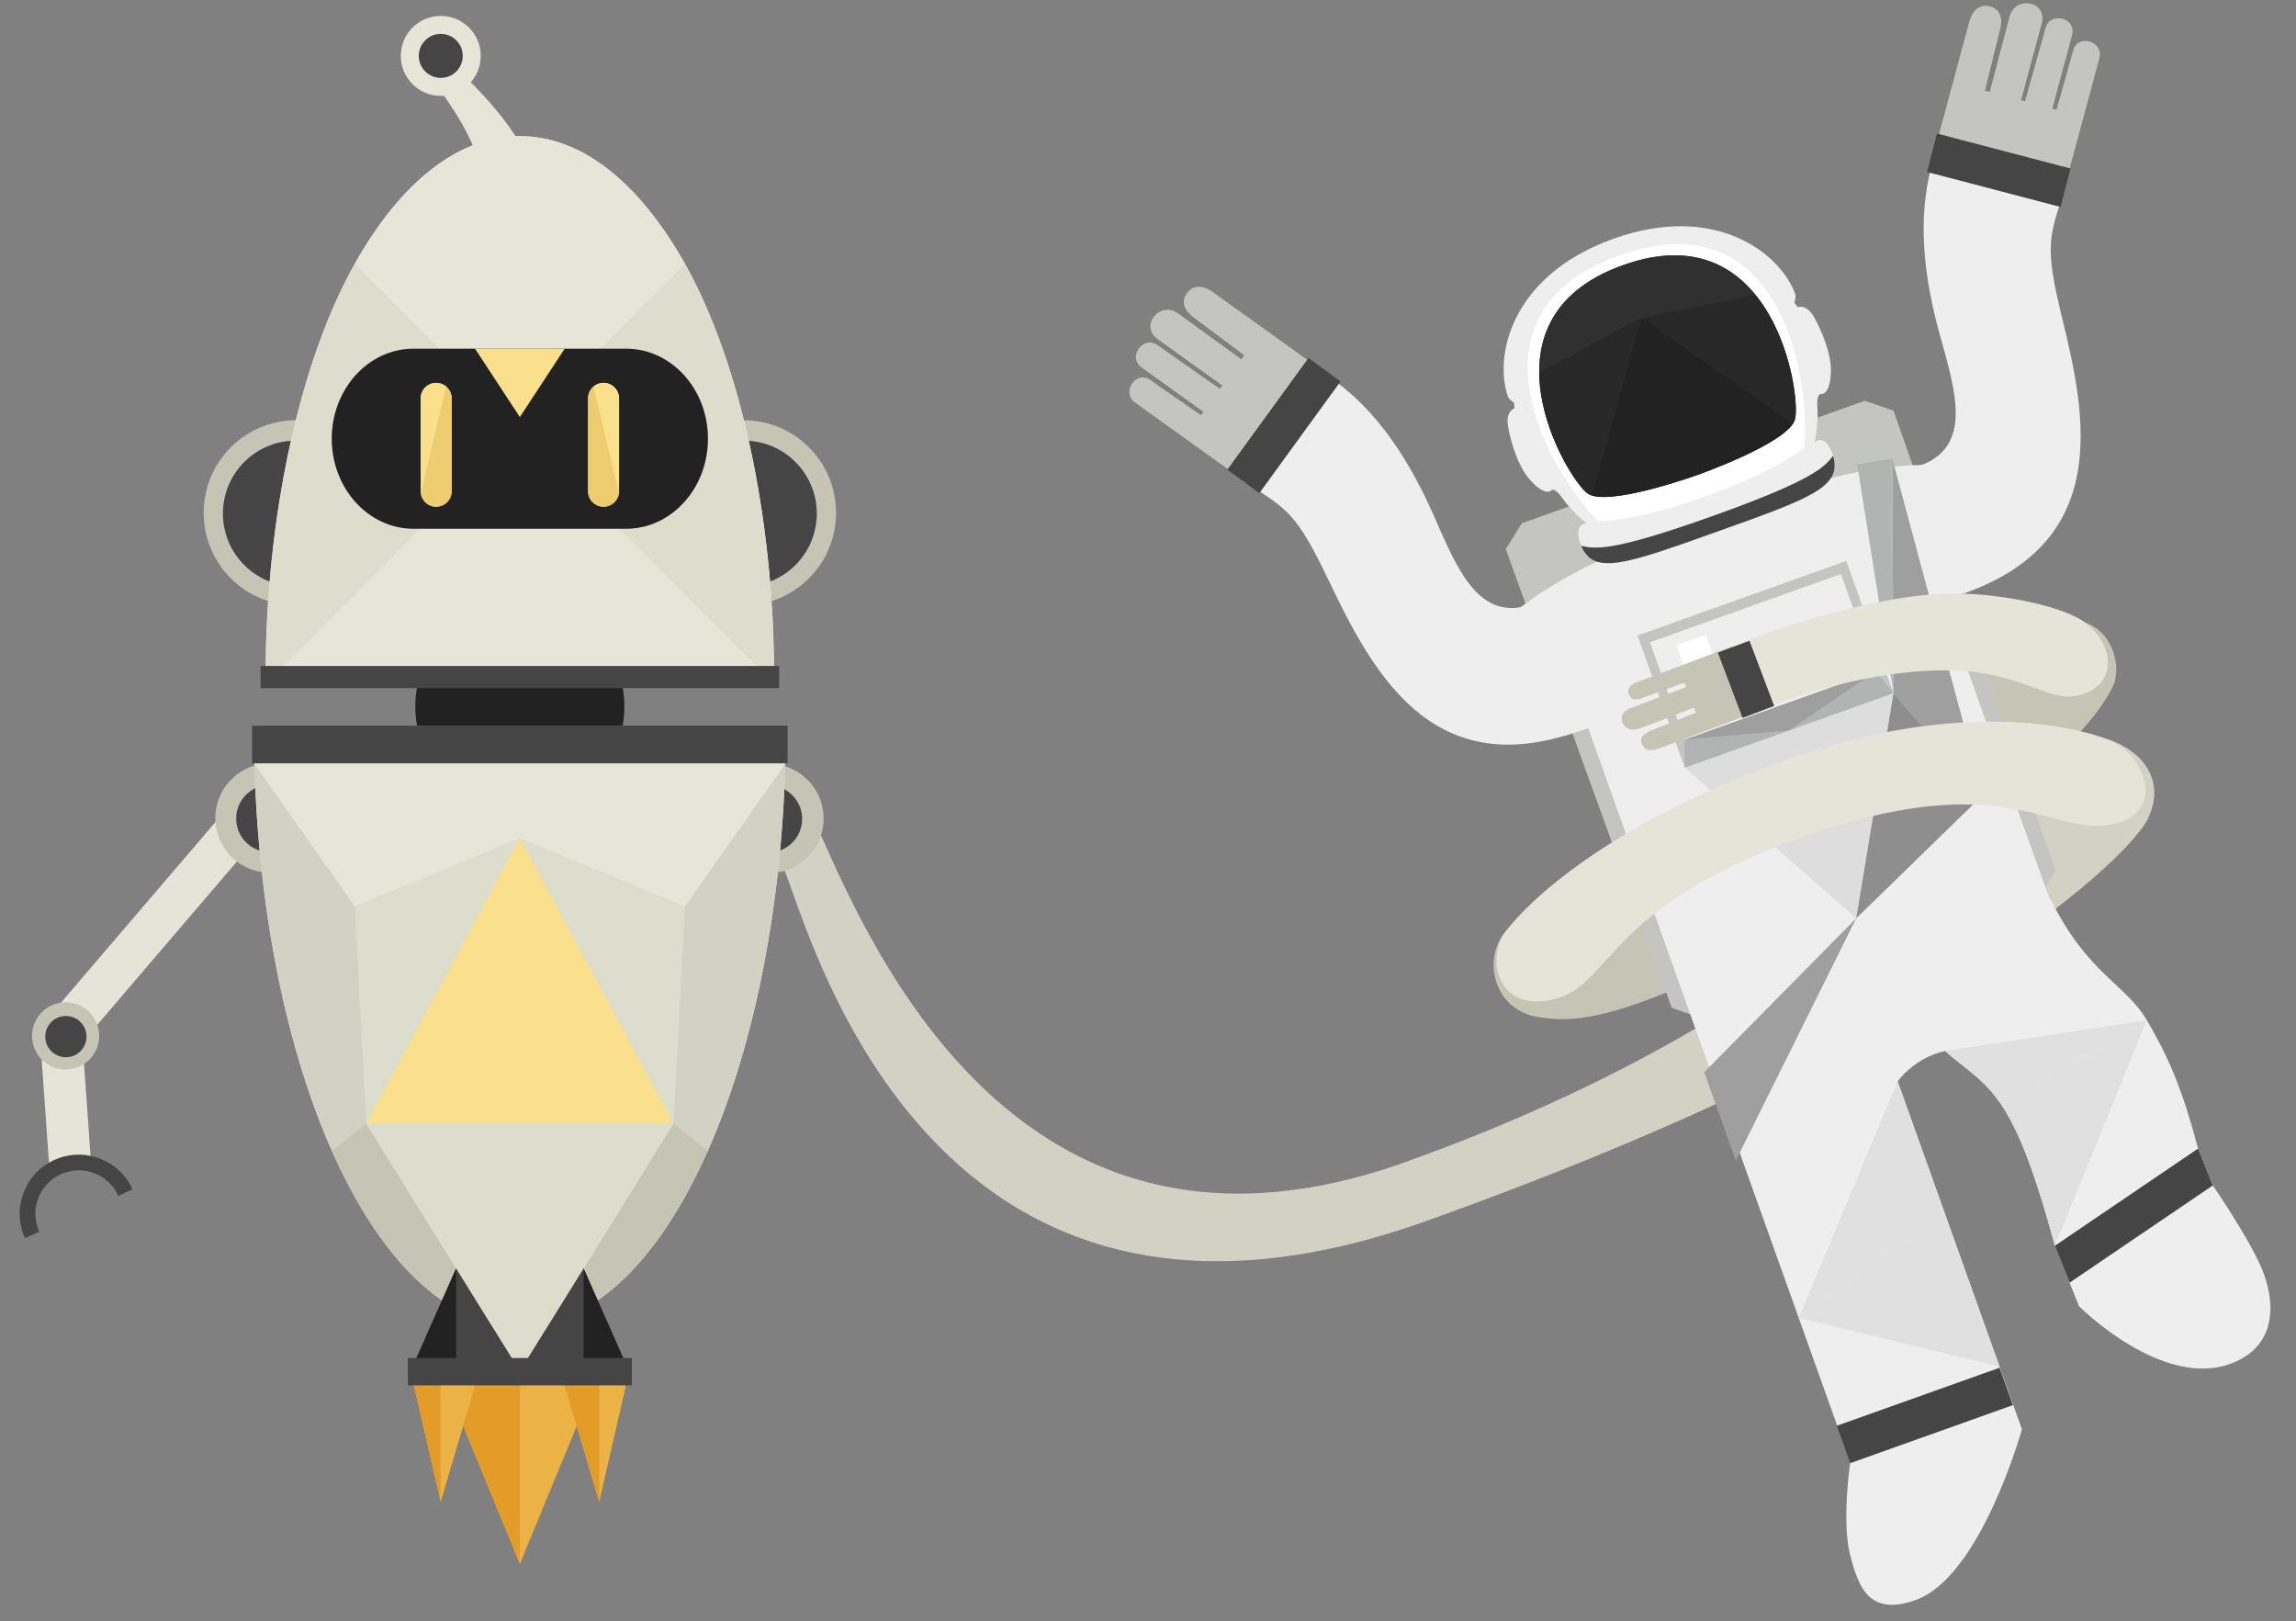 <?xml version="1.0" encoding="utf-8"?>
<!-- Generator: Adobe Illustrator 16.0.0, SVG Export Plug-In . SVG Version: 6.00 Build 0)  -->
<!DOCTYPE svg PUBLIC "-//W3C//DTD SVG 1.1//EN" "http://www.w3.org/Graphics/SVG/1.1/DTD/svg11.dtd">
<svg version="1.1" xmlns="http://www.w3.org/2000/svg" xmlns:xlink="http://www.w3.org/1999/xlink" x="0px" y="0px"
	 width="725.071px" height="512px" viewBox="0 0 725.071 512" enable-background="new 0 0 725.071 512" xml:space="preserve">
<rect x="0" y="0" width="725.071" height="512" fill="#808080" stroke="none"/>
<g id="Layer_1">
	<g>
		<g>
			<path fill="#E5E5D8" d="M144.531,22.086c0,0,23.713,20.659,25.043,37.988c-10.064,8.33-10.064,8.33-24.552,8.043
				c20.815-8.711-10.599-45.428-10.599-45.428L144.531,22.086z"/>
			<circle fill="#E5E5D8" cx="139.191" cy="17.648" r="12.623"/>
			<circle fill="#454545" cx="139.191" cy="17.648" r="6.945"/>
		</g>
		<path fill="#222222" d="M164.168,189.785c-18.34,0-33.01,15.01-33.01,33.35s14.67,33.066,33.01,33.066s33.01-14.727,33.01-33.066
			S182.508,189.785,164.168,189.785z"/>
		<g>
			<path fill="#C6C5B5" d="M122.793,161.949c0,16.15-13.09,29.241-29.24,29.241c-16.153,0-29.242-13.091-29.242-29.241
				c0-16.152,13.089-29.242,29.242-29.242C109.703,132.707,122.793,145.797,122.793,161.949z"/>
			<path fill="#454545" d="M93.412,139.151c-12.715,0-23.012,10.304-23.018,23.017c0,12.709,10.303,23.012,23.018,23.012
				c12.709,0,23.01-10.303,23.01-23.012C116.422,149.455,106.121,139.151,93.412,139.151z"/>
		</g>
		<g>
			<path fill="#C6C5B5" d="M205.543,161.949c0,16.15,13.09,29.241,29.24,29.241c16.153,0,29.242-13.091,29.242-29.241
				c0-16.152-13.089-29.242-29.242-29.242C218.633,132.707,205.543,145.797,205.543,161.949z"/>
			<path fill="#454545" d="M234.924,139.151c12.715,0,23.012,10.304,23.018,23.017c0,12.709-10.303,23.012-23.018,23.012
				c-12.709,0-23.01-10.303-23.01-23.012C211.914,149.455,222.215,139.151,234.924,139.151z"/>
		</g>
		<path fill="#E5E5D8" d="M216.678,83.963c-0.119-0.219-0.243-0.43-0.365-0.645c-14.064-25.039-32.178-40.322-52.145-40.322
			s-38.08,15.283-52.145,40.322c-0.122,0.215-0.246,0.426-0.365,0.645c-17.019,30.663-27.781,79.355-27.781,129.845h2.268h78.023
			h78.023h2.268C244.459,163.318,233.696,114.626,216.678,83.963z"/>
		<path fill="#E5E5D8" d="M164.168,42.996c-19.967,0-38.08,15.283-52.145,40.322l52.145,52.145l52.145-52.145
			C202.248,58.279,184.135,42.996,164.168,42.996z"/>
		<path fill="#DDDDCE" d="M112.023,83.318c-0.122,0.215-0.246,0.426-0.365,0.645c-17.019,30.663-27.781,79.355-27.781,129.845h2.268
			l78.023-78.345L112.023,83.318z"/>
		<path fill="#DDDDCE" d="M216.312,83.318c0.122,0.215,0.246,0.426,0.365,0.645c17.019,30.663,27.781,79.355,27.781,129.845h-2.268
			l-78.023-78.345L216.312,83.318z"/>
		<polygon fill="#E5E5D8" points="164.168,135.463 86.145,213.808 164.168,213.808 242.191,213.808 		"/>
		<path fill="#222222" d="M197.729,110.111h-33.561h-33.561c-14.271,0-25.844,12.731-25.844,28.438
			c0,15.702,11.572,28.434,25.844,28.434h33.561h33.561c14.271,0,25.844-12.731,25.844-28.434
			C223.572,122.843,212,110.111,197.729,110.111z"/>
		<g>
			<defs>
				<path id="SVGID_93_" d="M142.64,155.117c0,2.707-2.194,4.9-4.9,4.9l0,0c-2.706,0-4.901-2.193-4.901-4.9v-29.307
					c0-2.707,2.195-4.902,4.901-4.902l0,0c2.706,0,4.9,2.195,4.9,4.902V155.117z"/>
			</defs>
			<clipPath id="SVGID_1_">
				<use xlink:href="#SVGID_93_"  overflow="visible"/>
			</clipPath>
			<path clip-path="url(#SVGID_1_)" fill="#EECC70" d="M142.64,155.117c0,2.707-2.194,4.9-4.9,4.9l0,0
				c-2.706,0-4.901-2.193-4.901-4.9v-29.307c0-2.707,2.195-4.902,4.901-4.902l0,0c2.706,0,4.9,2.195,4.9,4.902V155.117z"/>
			<polygon clip-path="url(#SVGID_1_)" fill="#FADF8D" points="131.572,119.742 131.572,161.557 143.782,110.111 			"/>
			<polygon clip-path="url(#SVGID_1_)" fill="#EECC70" points="131.572,161.557 142.545,165.793 143.782,110.111 			"/>
		</g>
		<polygon fill="#FADF8D" points="164.168,110.111 150.005,110.111 164.168,131.707 178.331,110.111 		"/>
		<g>
			<defs>
				<path id="SVGID_95_" d="M185.696,155.117c0,2.707,2.194,4.9,4.9,4.9l0,0c2.706,0,4.901-2.193,4.901-4.9v-29.307
					c0-2.707-2.195-4.902-4.901-4.902l0,0c-2.706,0-4.9,2.195-4.9,4.902V155.117z"/>
			</defs>
			<clipPath id="SVGID_3_">
				<use xlink:href="#SVGID_95_"  overflow="visible"/>
			</clipPath>
			<path clip-path="url(#SVGID_3_)" fill="#EECC70" d="M185.696,155.117c0,2.707,2.194,4.9,4.9,4.9l0,0
				c2.706,0,4.901-2.193,4.901-4.9v-29.307c0-2.707-2.195-4.902-4.901-4.902l0,0c-2.706,0-4.9,2.195-4.9,4.902V155.117z"/>
			<polygon clip-path="url(#SVGID_3_)" fill="#FADF8D" points="196.764,119.742 196.764,161.557 184.554,110.111 			"/>
			<polygon clip-path="url(#SVGID_3_)" fill="#EECC70" points="196.764,161.557 185.791,165.793 184.554,110.111 			"/>
		</g>
		<g>
			<g>
				<path fill="#E4E4D8" d="M78.804,247.012l-59.888,70.014c4.679,0.773,8.738,3.352,11.448,7.008l58.052-67.867
					C84.275,254.14,80.957,250.907,78.804,247.012z"/>
			</g>
			<g>
				<path fill="#E4E4D8" d="M17.098,366.5c3.752-1.7,7.77-2.035,11.514-1.251l-2.095-29.585c-2.011,0.639-4.163,0.95-6.396,0.828
					c-2.498-0.137-4.851-0.784-6.961-1.826l2.314,32.673C15.996,367.038,16.537,366.756,17.098,366.5z"/>
			</g>
			<g>
				<path fill="#454546" d="M7.884,391c-4.252-9.386-0.093-20.441,9.29-24.695c9.385-4.252,20.443-0.096,24.697,9.29l-4.494,2.037
					c-3.128-6.898-11.262-9.958-18.163-6.83s-9.96,11.261-6.833,18.16l-1.248,0.564l-2.111,0.958L7.884,391z"/>
			</g>
			<path fill="#C6C5B5" d="M102.517,259.268c-0.522,9.527-8.664,16.824-18.188,16.305c-9.525-0.52-16.825-8.661-16.303-18.188
				c0.52-9.522,8.664-16.823,18.187-16.303C95.736,241.602,103.037,249.746,102.517,259.268z"/>
			<path fill="#454546" d="M95.779,259.062c-0.32,5.852-5.321,10.332-11.17,10.013c-5.851-0.319-10.334-5.32-10.013-11.171
				c0.319-5.847,5.321-10.328,11.171-10.011C91.614,248.215,96.098,253.214,95.779,259.062z"/>
			<path fill="#C6C5B5" d="M31.316,327.714c-0.318,5.854-5.322,10.338-11.174,10.019c-5.852-0.322-10.335-5.323-10.016-11.177
				c0.319-5.848,5.323-10.332,11.174-10.013C27.152,316.862,31.637,321.866,31.316,327.714z"/>
			<circle fill="#454546" cx="20.802" cy="327.355" r="6.517"/>
		</g>
		<g>
			<path fill="#D1D1C4" d="M251.126,248.374c8.326,1.621,47.18,170.572,192.562,118.646
				c145.383-51.925,187.716-126.258,204.991-133.457c13.966-5.822,38.757,5.558,29.699,24.858
				c-5.144,10.963-60.145,67.229-228.047,127.198C282.43,445.589,251.395,273.126,246.174,272.109l-8.568-1.668l4.953-23.735
				L251.126,248.374z"/>
			<path fill="#C6C5B5" d="M590.58,279.996c40.529-23.878,67.113-44.9,76.367-62.621c4.013-7.685-1.093-21.283-12.222-21.285
				c-26.588-0.005-39.729,43.398-85.271,65.732c-53.043,26.012-89.175,28.595-89.175,28.595
				c-13.244,6.494-11.09,28.434,5.862,30.825C496.433,322.693,513.856,325.195,590.58,279.996z"/>
			<path fill="#C6C5B5" d="M259.543,262.807c-2.396,9.236-11.819,14.779-21.054,12.387c-9.234-2.395-14.78-11.818-12.384-21.055
				c2.392-9.23,11.819-14.777,21.051-12.385C256.39,244.148,261.936,253.576,259.543,262.807z"/>
			<path fill="#454546" d="M252.979,261.271c-1.472,5.674-7.26,9.076-12.93,7.607c-5.672-1.471-9.078-7.26-7.605-12.932
				c1.469-5.668,7.258-9.07,12.93-7.604C251.041,249.816,254.447,255.604,252.979,261.271z"/>
		</g>
		<g>
			<defs>
				<path id="SVGID_97_" d="M80.177,229.213c0,104.656,37.519,189.686,83.991,189.686s83.991-85.029,83.991-189.686H80.177z"/>
			</defs>
			<clipPath id="SVGID_5_">
				<use xlink:href="#SVGID_97_"  overflow="visible"/>
			</clipPath>
			<path clip-path="url(#SVGID_5_)" fill="#DDDDCE" d="M80.177,229.213c0,104.656,37.519,189.686,83.991,189.686
				s83.991-85.029,83.991-189.686H80.177z"/>
			<polygon clip-path="url(#SVGID_5_)" fill="#DDDDCE" points="112.023,286.212 115.639,354.756 164.168,264.684 			"/>
			<polygon clip-path="url(#SVGID_5_)" fill="#D1D1C4" points="80.244,241.055 58.102,318.242 74.379,387.903 115.639,354.756 
				112.023,286.212 			"/>
			<polygon clip-path="url(#SVGID_5_)" fill="#C6C5B5" points="115.639,354.756 74.379,387.903 164.168,433.034 			"/>
			<polygon clip-path="url(#SVGID_5_)" fill="#DDDDCE" points="216.312,286.212 212.697,354.756 164.168,264.684 			"/>
			<polygon clip-path="url(#SVGID_5_)" fill="#D1D1C4" points="248.092,241.055 270.234,318.242 253.957,387.903 212.697,354.756 
				216.312,286.212 			"/>
			<polygon clip-path="url(#SVGID_5_)" fill="#C6C5B5" points="212.697,354.756 253.957,387.903 164.168,433.034 			"/>
			<polygon clip-path="url(#SVGID_5_)" fill="#E5E5D8" points="164.168,241.055 80.244,241.055 112.023,286.212 164.168,264.684 
				216.312,286.212 248.092,241.055 			"/>
		</g>
		<polygon fill="#DDDDCE" points="164.168,354.756 115.639,354.756 164.168,433.034 212.697,354.756 		"/>
		<polygon fill="#E39C27" points="198.676,433.034 189.197,433.034 176.988,433.034 164.168,433.034 151.348,433.034 
			139.139,433.034 129.66,433.034 139.139,474.264 146.238,450.288 164.168,493.865 182.098,450.288 189.197,474.264 		"/>
		<g>
			<polygon fill="#E39C27" points="139.139,433.034 164.168,493.865 164.168,433.034 			"/>
			<polygon fill="#E39C27" points="129.66,433.034 139.139,474.264 139.139,433.034 			"/>
			<polygon fill="#EBB246" points="139.139,433.034 139.139,474.264 151.348,433.034 			"/>
			<polygon fill="#EBB246" points="189.197,433.034 164.168,493.865 164.168,433.034 			"/>
			<polygon fill="#EBB246" points="198.676,433.034 189.197,474.264 189.197,433.034 			"/>
			<polygon fill="#E39C27" points="189.197,433.034 189.197,474.264 176.988,433.034 			"/>
		</g>
		<polygon fill="#454545" points="184.295,400.57 198.676,433.034 164.168,433.034 		"/>
		<polygon fill="#222222" points="184.295,400.57 198.676,433.034 184.295,433.034 		"/>
		<polygon fill="#454545" points="144.041,400.57 129.66,433.034 164.168,433.034 		"/>
		<polygon fill="#222222" points="144.041,400.57 129.66,433.034 144.041,433.034 		"/>
		<g>
			<polygon fill="#454545" points="164.168,210.306 82.293,210.306 82.293,217.311 164.168,217.311 246.043,217.311 
				246.043,210.306 			"/>
		</g>
		<g>
			<polygon fill="#454545" points="164.168,229.145 79.619,229.145 79.619,241.055 164.168,241.055 248.717,241.055 
				248.717,229.145 			"/>
		</g>
		<g>
			<polygon fill="#454545" points="164.168,428.85 128.79,428.85 128.79,437.491 164.168,437.491 199.546,437.491 199.546,428.85 
							"/>
		</g>
		<polygon fill="#FADF8D" points="164.168,264.684 115.639,354.756 164.168,354.756 212.697,354.756 		"/>
	</g>
	<g>
		<polygon fill="#C4C4C3" points="588.88,126.564 534.729,145.904 480.58,165.245 475.527,173.397 527.926,318.279 536.262,321.144 
			590.411,301.803 644.562,282.463 649.196,274.965 597.953,129.671 		"/>
		<path fill="#EEEEEE" d="M649.183,165.423c-6.522-18.262-25.212-19.124-42.575-18.612c-15.578,0.46-29.111,4.369-29.111,4.369
			s3.367-2.464,0.988-8.383c-2.381-5.92-5.407-3.245-5.407-3.245s1.227-5.793,0.856-10.792c-0.368-5.001,1.362-4.336,1.362-4.336
			s2.801,0.193,2.899-7.454c0.07-5.296-2.791-12.276-5.256-16.705c-2.469-4.429-5.236-3.261-5.236-3.261l-1.032-1.403
			c0,0,0.599-1.792,0.258-2.745c-4.442-12.438-24.739-29.127-57.386-17.467c-32.645,11.66-37.776,37.432-33.334,49.868
			c0.341,0.954,1.939,1.961,1.939,1.961l0.09,1.739c0,0-2.883,0.852-1.985,5.841c0.898,4.987,3.104,12.202,6.515,16.256
			c4.922,5.854,6.967,3.93,6.967,3.93s0.918-1.611,3.799,2.492c2.883,4.103,7.501,7.808,7.501,7.808s-4.036-0.152-2.127,5.936
			c1.909,6.087,6.075,5.859,6.075,5.859s-12.949,5.551-25.292,15.062c-13.76,10.604-24.04,18.821-17.519,37.083l31.887,3.143
			l7.52-2.382l33.509,93.968c0,0,11.98,18.526,37.096,10.925c3.788-1.146,14.082,4.956,21.521,5.877
			c7.44,0.92,5.573,0.735,5.573,0.735s5.14-7.426,14.987-9.603c7.32-1.618,7.546-14.529,11.203-16.041
			c24.249-10.029,21.781-31.954,21.781-31.954l-33.604-93.934l7.329-2.922L649.183,165.423z"/>
		<g>
			<path fill="#EEEEEE" d="M633.562,437.48l-51.373,18.349l2.109,5.904c0,0-2.729,18.738-0.062,29.181
				c2.669,10.442,6.026,19.468,20.551,14.428c20.775-7.211,33.729-53.991,33.729-53.991l-2.845-7.966L633.562,437.48z"/>
			<path fill="#EEEEEE" d="M586.46,305.604c21.803,61.045,18.075,50.606,27.836,77.937c9.762,27.331,7.517,21.044,19.266,53.94
				l-51.373,18.349c-12.245-34.283-9.519-26.65-19.266-53.94s-4.687-13.123-27.836-77.937L586.46,305.604z"/>
			
				<rect x="580.599" y="440.383" transform="matrix(0.942 -0.336 0.336 0.942 -114.817 230.486)" fill="#454545" width="54.551" height="12.541"/>
			<polygon fill="#E0E0E0" points="631.452,431.574 568.031,416.189 613.665,381.773 			"/>
			<polygon fill="#E0E0E0" points="613.665,381.773 599.277,341.489 568.031,416.189 			"/>
		</g>
		<g>
			<path fill="#EEEEEE" d="M648.93,393.402c-10.741-39.632-17.442-47.568-27.215-55.411c-10.15-8.146-12.577-8.795-24.819-33.843
				l50.66-20.229c11.55,23.529,23.787,26.898,30.407,38.253s10.901,20.647,16.187,40.537l2.779,6.96l-45.653,29.609L648.93,393.402z
				"/>
			<path fill="#EEEEEE" d="M651.275,399.278l45.653-29.609l1.871,4.688c0,0,11.039,16.011,15.31,25.907
				c4.521,10.477,5.22,24.455-9.06,30.157c-21.933,8.758-48.491-17.913-48.491-17.913l-2.979-7.458L651.275,399.278z"/>
			<g>
				<defs>
					<path id="SVGID_99_" d="M648.93,393.402c-10.741-39.632-17.442-47.568-27.215-55.411c-10.15-8.146-12.577-8.795-24.819-33.843
						l50.66-20.229c11.55,23.529,23.787,26.898,30.407,38.253s10.901,20.647,16.187,40.537l2.779,6.96l-45.653,29.609
						L648.93,393.402z"/>
				</defs>
				<clipPath id="SVGID_6_">
					<use xlink:href="#SVGID_99_"  overflow="visible"/>
				</clipPath>
				<polygon clip-path="url(#SVGID_6_)" fill="#E0E0E0" points="648.93,393.402 677.963,322.172 631.851,348.613 				"/>
				<polygon clip-path="url(#SVGID_6_)" fill="#E0E0E0" points="631.851,348.613 614.265,331.887 677.963,322.172 				"/>
			</g>
			<polygon fill="#454545" points="653.58,405.05 698.8,374.356 694.149,362.709 648.93,393.402 			"/>
		</g>
		<path fill="#454545" d="M540.822,162.964c-31.939,11.408-37.161,10.405-41.505,9.392c3.993,9.457,13.88,5.92,43.229-4.562
			c29.352-10.482,39.24-14.01,36.34-23.857C576.168,147.473,572.764,151.557,540.822,162.964z"/>
		<path fill="#FFFFFF" d="M511.436,80.686c-53.679,19.172-18.642,72.674-6.576,83.921c0,0,10.993,0.294,33.751-7.835
			c22.759-8.128,31.079-15.32,31.079-15.32C571.899,125.105,565.115,61.514,511.436,80.686z"/>
		<g>
			<defs>
				<path id="SVGID_101_" d="M512.529,83.746c-47.793,17.07-17.482,67.746-11.142,72.119c6.34,4.372,34.784-5.921,34.784-5.921
					s28.531-10.057,30.666-17.456C568.974,125.088,560.322,66.676,512.529,83.746z"/>
			</defs>
			<clipPath id="SVGID_7_">
				<use xlink:href="#SVGID_101_"  overflow="visible"/>
			</clipPath>
			<path clip-path="url(#SVGID_7_)" fill="#222222" d="M512.529,83.746c-47.793,17.07-17.482,67.746-11.142,72.119
				c6.34,4.372,34.784-5.921,34.784-5.921s28.531-10.057,30.666-17.456C568.974,125.088,560.322,66.676,512.529,83.746z"/>
			<polygon clip-path="url(#SVGID_7_)" fill="#282828" points="465.566,128.661 518.469,100.376 496.564,178.778 			"/>
			<polygon clip-path="url(#SVGID_7_)" fill="#222222" points="518.469,100.376 496.564,178.778 541.624,165.208 585.086,147.161 
							"/>
			<polygon clip-path="url(#SVGID_7_)" fill="#303030" points="505.521,64.129 465.566,128.661 518.469,100.376 577.318,88.747 			
				"/>
			<polygon clip-path="url(#SVGID_7_)" fill="#282828" points="577.318,88.747 518.469,100.376 585.086,147.161 			"/>
		</g>
		<g>
			<polygon fill="#C4C4C3" points="550.089,188.909 517.129,200.682 532.041,242.432 565.001,230.659 597.962,218.887 
				583.05,177.137 			"/>
			<polygon fill="#DEDDDD" points="565.001,230.659 532.041,242.432 586.191,289.988 597.962,218.887 			"/>
			<polygon fill="#EEEEEE" points="551.21,192.048 521.043,202.822 532.031,233.586 562.198,222.812 592.366,212.037 
				581.378,181.273 			"/>
			<polygon fill="#FFFFFF" points="537.034,225.074 542.904,212.359 546.268,221.775 			"/>
			<polygon fill="#FFFFFF" points="542.904,212.359 537.034,225.074 533.671,215.656 			"/>
			<polygon fill="#FFFFFF" points="538.658,200.469 532.788,213.184 529.425,203.768 			"/>
			<polygon fill="#FFFFFF" points="532.788,213.184 538.658,200.469 542.021,209.887 			"/>
			<polygon fill="#B2B3B3" points="532.041,242.432 532.031,233.586 565.001,230.659 			"/>
			<polygon fill="#FFFFFF" points="583.102,208.62 570.505,202.501 573.868,211.918 			"/>
			<polygon fill="#FFFFFF" points="570.505,202.501 583.102,208.62 579.738,199.203 			"/>
			<polygon fill="#B2B3B3" points="597.962,218.887 592.366,212.037 565.001,230.659 			"/>
			<polygon fill="#A09F9F" points="562.198,222.812 532.031,233.586 565.001,230.659 592.366,212.037 			"/>
			<g>
				<polygon fill="#A09F9F" points="597.555,144.758 626.138,251.121 597.962,218.887 				"/>
				<polygon fill="#B2B3B3" points="586.5,146.656 597.962,218.887 597.555,144.758 				"/>
				<polygon fill="#8E8E8E" points="586.191,289.988 626.138,251.121 597.962,218.887 				"/>
				<polygon fill="#A09F9F" points="586.191,289.988 538.195,338.602 548.164,366.51 				"/>
			</g>
		</g>
		<g>
			<path fill="#EEEEEE" d="M606.164,147.113c16.951-6.055,11.417-23.466,6.417-41.448c-8.896-31.988-3.937-48.503-1.608-57.024
				l41.316,10.646c-5.325,15.546-6.638,18.354-1.089,41.058c7.501,30.695,15.862,70.324-30.685,86.949L606.164,147.113z"/>
			<path fill="#C4C4C3" d="M654.316,11.219c0.725-2.694-0.652-4.567-2.809-5.223c-2.246-0.686-4.797,0.104-5.567,2.969
				c-1.513,5.615-6.431,22.973-6.431,22.973l-1.265-0.287c0,0,5.931-22.052,6.514-24.221c1.892-7.035-8.295-9.044-10.126-2.237
				c-1.412,5.251-6.283,23.851-6.283,23.851l-1.499-0.409c0,0,2.136-8.911,4.667-18.926c1.312-4.879-0.544-7.043-3.114-7.702
				c-2.569-0.662-5.302,0.328-6.583,5.094c-2.562,9.53-11.151,41.465-11.151,41.465l41.204,11.08c0,0,9.336-34.713,11.091-41.237
				c0.725-2.694-0.875-4.626-3.033-5.282c-2.245-0.685-4.528,0.176-5.3,3.041c-1.51,5.616-5.209,18.438-5.209,18.438l-1.313-0.301
				L654.316,11.219z"/>
			<polygon fill="#454545" points="608.557,54.309 650.726,65.358 653.855,53.213 611.688,42.165 			"/>
		</g>
		<g>
			<path fill="#EEEEEE" d="M483.971,190.756c-16.951,6.055-23.697-10.924-31.221-28.005c-13.383-30.385-27.682-40.021-34.882-45.14
				l-25.226,34.411c13.97,8.655,16.765,9.997,26.854,31.077c13.642,28.502,32.278,64.461,78.825,47.836L483.971,190.756z"/>
			<path fill="#C4C4C3" d="M360.623,116.115c-2.268-1.625-2.389-3.946-1.135-5.82c1.305-1.953,3.777-2.959,6.189-1.229
				c4.727,3.387,19.527,13.701,19.527,13.701l0.798-1.024c0,0-18.559-13.305-20.385-14.613c-5.921-4.244,0.689-12.253,6.419-8.146
				c4.418,3.168,19.971,14.474,19.971,14.474l0.899-1.266c0,0-7.296-5.542-15.601-11.688c-4.105-2.943-4.04-5.794-2.47-7.933
				c1.569-2.139,4.31-3.104,8.321-0.229c8.02,5.751,34.896,25.018,34.896,25.018l-24.86,34.677c0,0-29.215-20.944-34.705-24.881
				c-2.269-1.626-2.255-4.134-1.001-6.009c1.304-1.951,3.616-2.732,6.028-1.004c4.727,3.389,15.71,10.965,15.71,10.965l0.826-1.063
				L360.623,116.115z"/>
			<polygon fill="#454545" points="423.328,120.466 397.7,155.73 387.586,148.315 413.213,113.054 			"/>
		</g>
	</g>
	<g>
		<path fill="#E4E4D8" d="M568.762,264.479c-63.537,22.693-59.357,47.609-79.4,51.366c-17.508,3.281-19.624-14.315-13.904-21.689
			c11.391-14.688,40.531-37.021,88.045-53.991c64.275-22.957,101.803-6.73,101.803-6.73c12.429,4.411,19.354,23.946,1.054,27.011
			C647.113,263.667,632.297,241.786,568.762,264.479z"/>
		<path fill="#E4E4D8" d="M554.962,224.632l5.183-1.956c0,0,30.653-12.565,59.481-10.8c19.278,1.181,27.745,9.701,36.229,7.828
			c13.119-2.896,12.01-15.592,2.998-22.847c-6.369-5.128-26.315-9.524-42.202-9.433c-27.327,0.156-64.303,14.633-64.303,14.633
			l-5.184,1.955L554.962,224.632z"/>
		<path fill="#C6C5B5" d="M547.165,204.013l7.797,20.619c0,0-23.886,9.033-30.847,11.666c-3.479,1.315-4.949,0.245-5.607-1.431
			c-0.657-1.679-0.149-3.03,3.412-4.378c7.247-2.854,13.645-5.458,13.645-5.458l-0.589-1.558c0,0-13.524,5.207-17.36,6.656
			c-4.97,1.881-7.959-4.512-2.819-6.456c1.587-0.6,17.688-6.688,17.688-6.688l-0.574-1.41c0,0-9.467,3.4-13.569,4.952
			c-2.094,0.793-3.457,0.223-3.966-1.287c-0.489-1.45,0.141-2.88,2.108-3.624C521.246,213.814,547.165,204.013,547.165,204.013z"/>
		
			<rect x="545.921" y="203.232" transform="matrix(-0.935 0.354 -0.354 -0.935 1142.66 219.71)" fill="#454546" width="10.67" height="22.043"/>
	</g>
</g>
<g id="Layer_2">
</g>
</svg>
